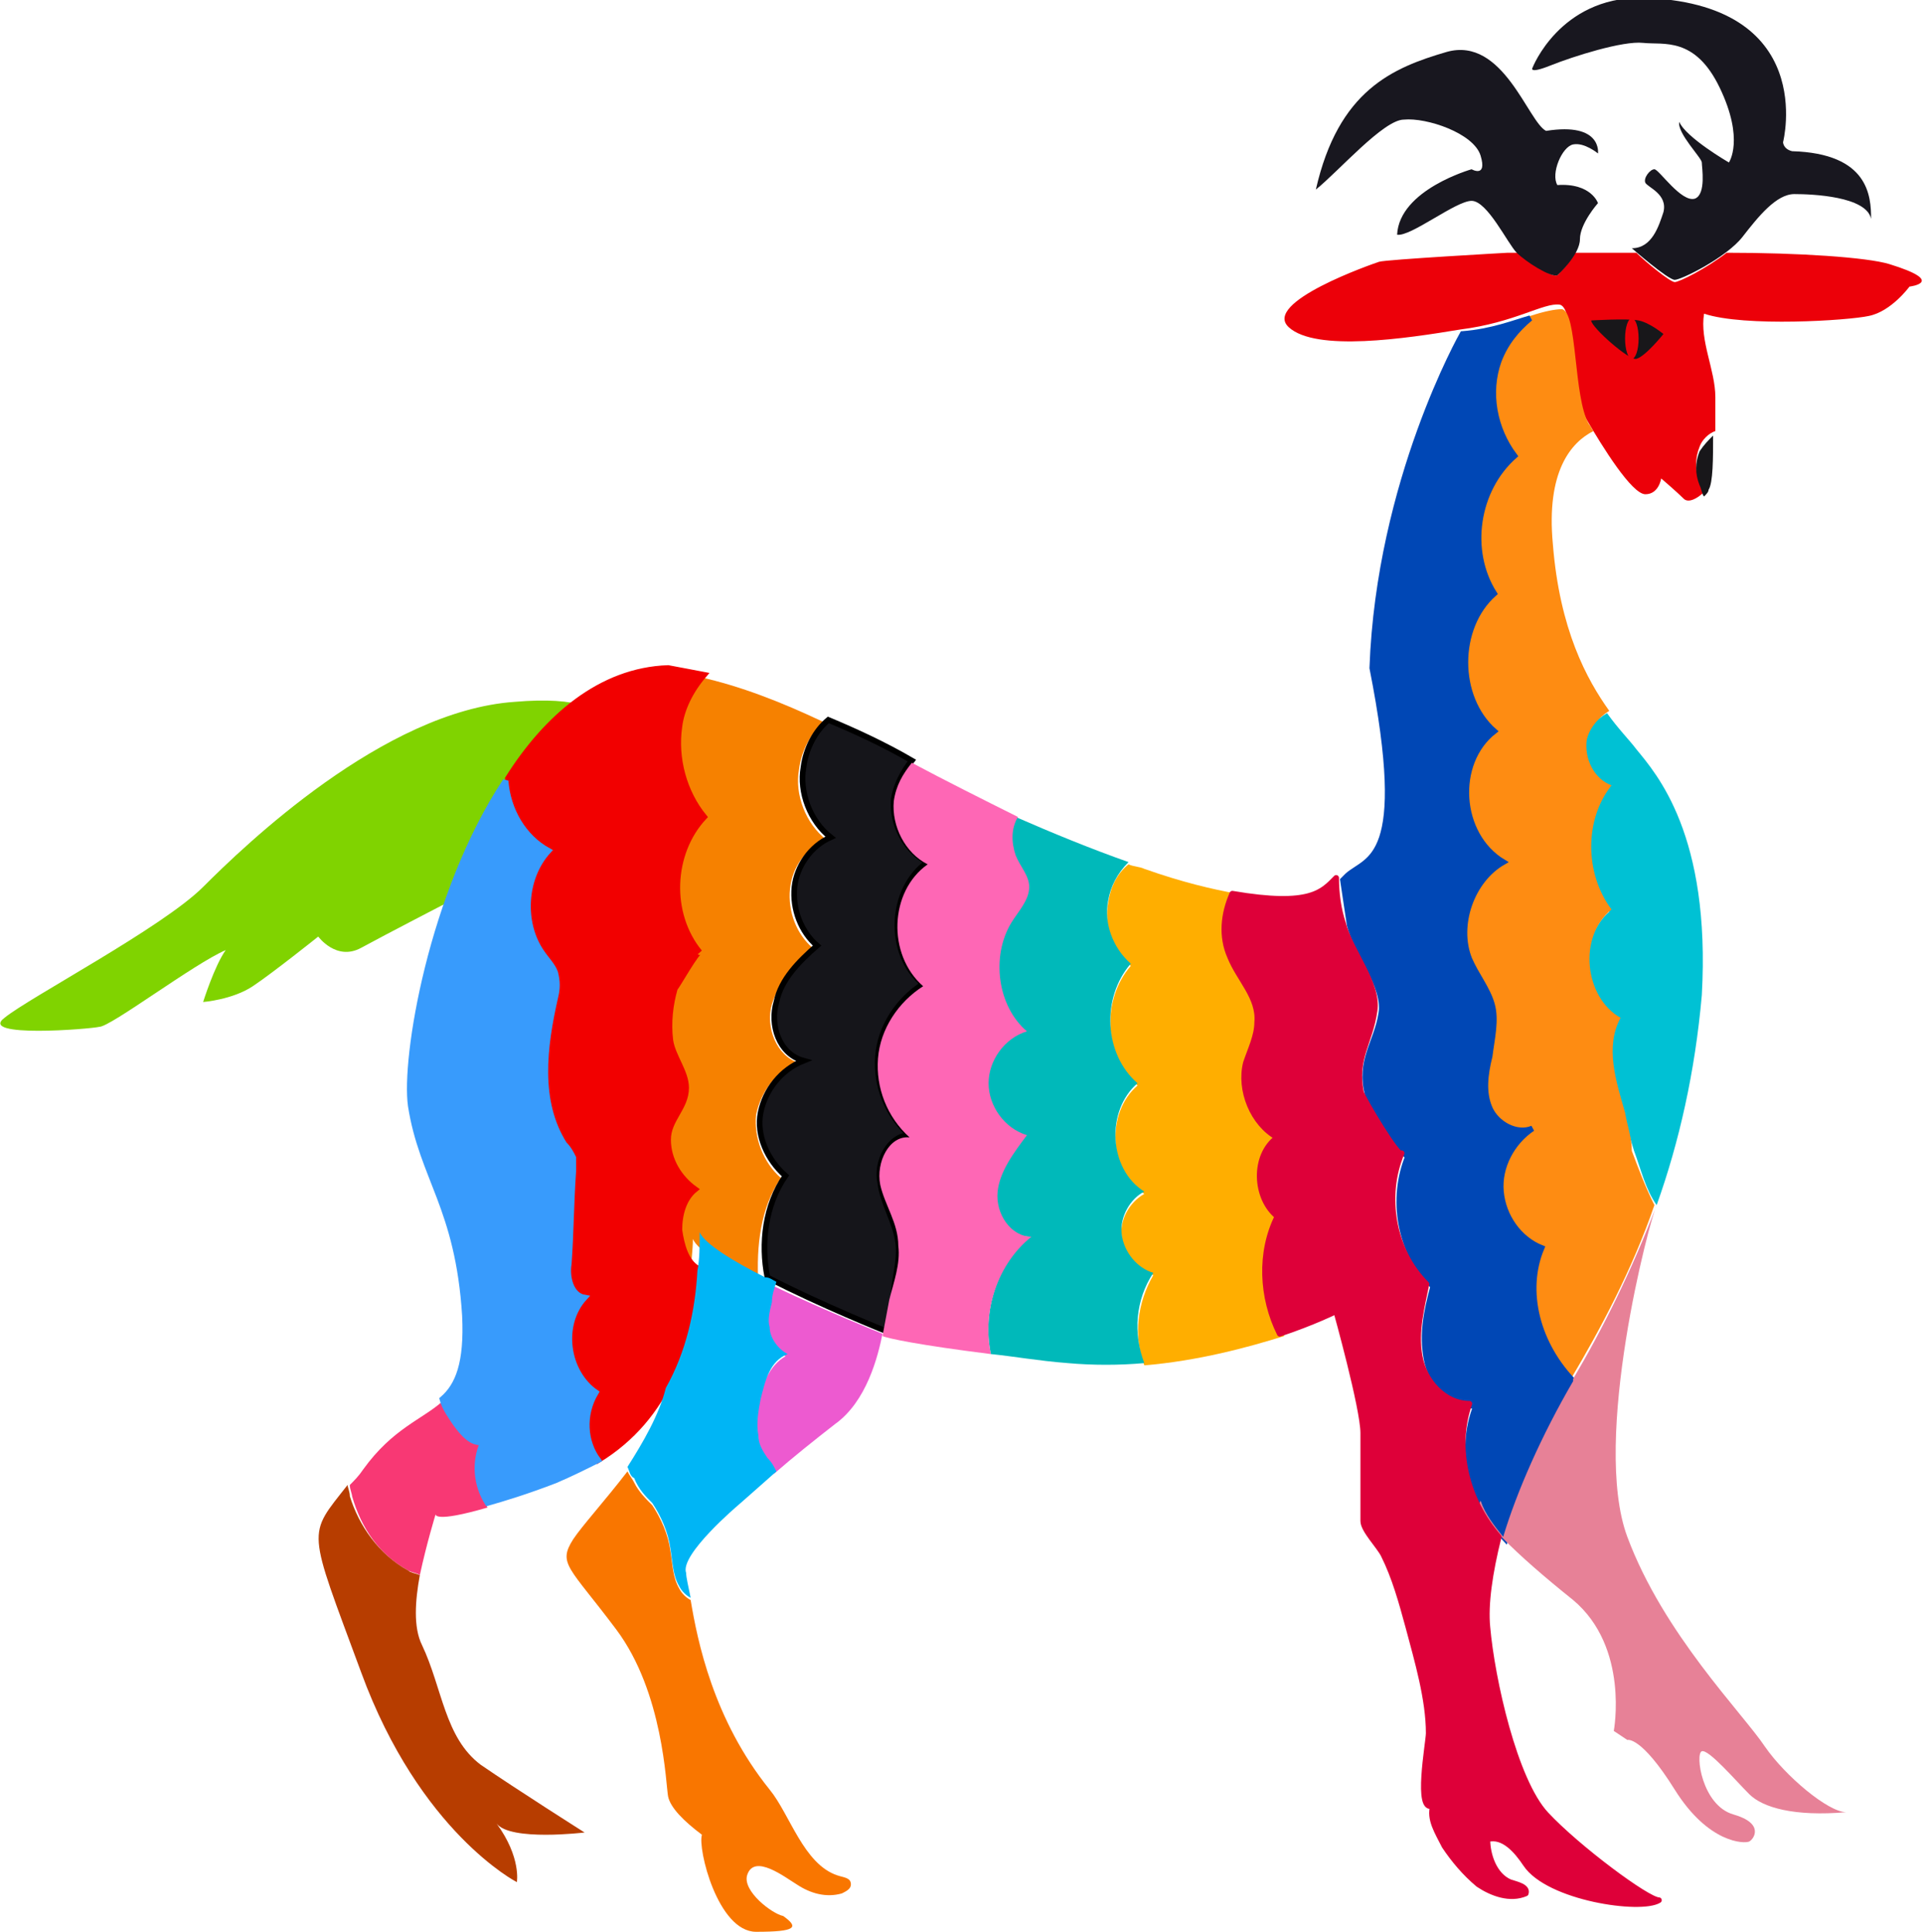 <?xml version="1.0" encoding="utf-8"?>
<!-- Generator: Adobe Illustrator 24.2.1, SVG Export Plug-In . SVG Version: 6.00 Build 0)  -->
<svg version="1.0" id="Layer_1" xmlns="http://www.w3.org/2000/svg" xmlns:xlink="http://www.w3.org/1999/xlink" x="0px" y="0px"
	 viewBox="0 0 85.2 85.6" style="enable-background:new 0 0 85.2 85.6;" xml:space="preserve">
<path style="fill:#80D300;" d="M20,39.9c0,0-2.9,1.5-4,2.1c-1.1,0.6-1.9-0.5-1.9-0.5s-2,1.6-2.9,2.2S9,44.4,9,44.4s0.5-1.6,1-2.3
	c-1.4,0.6-5.1,3.4-5.6,3.4C4,45.6-1,46,0.2,45.1c1.1-0.9,7-4,8.8-5.8s8-7.8,13.8-8.2c5.8-0.5,3.9,2.4,3.9,2.4L20,39.9z"/>
<path style="fill:#EC0009;" d="M83.7,11.7c-1-0.3-4-0.5-7.2-0.5c-0.9,0.7-2.1,1.3-2.3,1.3c-0.2,0-1.3-0.9-1.7-1.3c-1,0-1.9,0-2.7,0
	c-0.3,0.5-0.8,1-0.8,1c-0.3,0.1-1.2-0.6-1.6-1c-0.4,0-0.6,0-0.6,0s-5.4,0.3-5.7,0.4c-0.3,0.1-5.2,1.8-4,2.9c1.2,1.1,5.2,0.5,7.6,0.1
	c2.4-0.3,3.7-1.2,4.4-1.1c0.7,0.1,0.5,3.9,1.2,5.1c0.7,1.2,2,3.3,2.6,3.3c0.6,0,0.7-0.7,0.7-0.7s0.7,0.6,1,0.9
	c0.2,0.2,0.6,0,0.9-0.3c-0.1-0.2-0.2-0.3-0.2-0.5c-0.2-0.5-0.2-1,0-1.5c0.1-0.3,0.4-0.6,0.7-0.7c0-0.6,0-1.1,0-1.5
	c0-1.2-0.7-2.5-0.5-3.7c1.8,0.6,6.4,0.3,7.3,0.1c1-0.2,1.8-1.3,1.8-1.3S86.3,12.5,83.7,11.7z"/>
<path style="fill:#18171A;" d="M70.5,14.2c0,0,1.6-0.1,2.1,0c0.5,0.1,1.1,0.6,1.1,0.6s-0.8,1-1.2,1.1C72.2,16,70.5,14.5,70.5,14.2z"
	/>
<path style="fill:#18171A;" d="M75.3,20c-0.2,0.5-0.2,1,0,1.5c0.1,0.2,0.1,0.4,0.2,0.5c0.1-0.1,0.2-0.2,0.2-0.3
	c0.2-0.3,0.2-1.4,0.2-2.4C75.7,19.5,75.5,19.7,75.3,20z"/>
<path style="fill:#18171F;" d="M69,12.2c0,0,1-0.9,1-1.6c0-0.7,0.8-1.6,0.8-1.6S70.5,8.1,69,8.2c-0.3-0.5,0.2-1.7,0.7-1.8
	c0.5-0.1,1.1,0.4,1.1,0.4s0.2-1.4-2.3-1c-0.8-0.4-1.9-4.2-4.4-3.5C61.7,3,59.3,4,58.3,8.4c1-0.8,3-3.1,3.9-3.1
	c1-0.1,3.1,0.6,3.4,1.6s-0.4,0.6-0.4,0.6s-3.2,0.9-3.3,2.9c0.6,0.1,2.6-1.5,3.3-1.5c0.7,0,1.6,1.9,2,2.3
	C67.6,11.6,68.7,12.3,69,12.2z"/>
<path style="fill:#18171F;" d="M72.3,11c0,0,1.6,1.4,1.9,1.4s2.3-1,3-1.9s1.5-1.9,2.3-1.9s3.2,0.1,3.4,1.1c0-1-0.1-2.9-3.5-3
	c-0.4-0.1-0.4-0.4-0.4-0.4s1.6-6.2-6.3-6.4C69.1-0.1,67.9,3,67.9,3s-0.2,0.3,0.8-0.1c1-0.4,3.2-1.1,4.1-1c0.9,0.1,2.3-0.3,3.4,2
	c1.1,2.3,0.4,3.3,0.4,3.3s-1.9-1.1-2.2-1.8c-0.1,0.5,1,1.6,1,1.8c0,0.2,0.2,1.4-0.3,1.6c-0.6,0.2-1.6-1.3-1.8-1.3
	c-0.2,0-0.5,0.4-0.4,0.6s1,0.5,0.8,1.3C73.5,10,73.2,11,72.3,11z"/>
<ellipse style="fill:#EC0009;" cx="72.3" cy="15" rx="0.3" ry="0.9"/>
<path style="fill:#F68100;" d="M34.6,52.2c-0.8-0.7-1.2-1.8-1.1-2.8c0.2-1,0.9-2,1.9-2.3c-1-0.3-1.5-1.6-1.2-2.6
	c0.3-1,1.1-1.8,1.8-2.5c-0.7-0.6-1.1-1.6-1-2.6c0.1-1,0.7-1.8,1.6-2.2c-0.9-0.7-1.4-2-1.2-3.1c0.1-0.8,0.5-1.6,1.1-2.1
	c-1.9-0.9-3.7-1.6-5.5-2c-0.5,0.7-0.9,1.4-1.1,2.3c-0.2,1.4,0.2,2.9,1.1,4c-1.5,1.6-1.6,4.3-0.2,6c-0.1-0.1-1,1.5-1.1,1.6
	c-0.3,0.7-0.4,1.5-0.2,2.3c0.1,0.7,0.7,1.4,0.7,2.1c0,0.8-0.7,1.4-0.8,2.3c0,0.9,0.4,1.8,1.2,2.2c-0.5,0.5-0.7,1.2-0.7,1.8
	c0,0.7,0.3,1.3,0.7,1.9c0,0,0,0,0,0.1c0-0.6,0.1-1.2,0.1-1.7c0.2,0.5,1.5,1.3,2.9,2C33.5,55.2,33.7,53.5,34.6,52.2z"/>
<path style="fill:#F83874;" d="M21.4,64c-0.5,0-0.9-0.4-1.2-0.8c-0.3-0.4-0.5-0.7-0.6-1.1c-0.9,0.8-2.2,1.2-3.5,3
	c-0.2,0.3-0.4,0.5-0.6,0.7c0,0.2,0.1,0.4,0.1,0.5c0.4,1.4,1.2,2.6,2.5,3.3c0.2,0.1,0.4,0.1,0.5,0.2c0.3-1.4,0.7-2.7,0.7-2.7
	s-0.1,0.4,2.3-0.3c0,0,0,0,0,0C21.1,65.9,21,64.9,21.4,64z"/>
<path style="fill:#F20000;stroke:#F20000;stroke-width:0.25;stroke-miterlimit:3;" d="M30.1,54.5c0-0.7,0.2-1.4,0.7-1.8
	c-0.7-0.5-1.2-1.3-1.2-2.2c0-0.9,0.8-1.4,0.8-2.3c0-0.7-0.6-1.4-0.7-2.1c-0.1-0.8,0-1.6,0.2-2.3c0.1-0.1,1-1.7,1.1-1.6
	c-1.4-1.7-1.3-4.4,0.2-6c-0.9-1.1-1.3-2.6-1.1-4c0.1-0.8,0.5-1.6,1.1-2.3c-0.5-0.1-1.1-0.2-1.6-0.3c-3,0.1-5.4,2.2-7.1,4.9
	c0.1,1.3,0.8,2.5,1.9,3.1c-1.1,1.2-1.2,3.2-0.3,4.5c0.2,0.3,0.5,0.6,0.6,0.9c0.1,0.3,0,0.7,0,1.1c-0.4,2.2-0.8,4.6,0.4,6.5
	c0.1,0.2,0.3,0.4,0.4,0.6c0.1,0.2,0.1,0.4,0,0.6c-0.1,1.4-0.1,2.7-0.2,4.1c0,0.6,0.1,1.5,0.7,1.5c-1,1.2-0.8,3.3,0.5,4.2
	c-0.6,0.9-0.5,2.1,0,3.1c3.1-1.9,4.1-5.1,4.4-8.4c0,0,0,0,0-0.1C30.4,55.9,30.2,55.2,30.1,54.5z"/>
<path style="fill:#389BFC;stroke:#389BFC;stroke-width:0.25;stroke-miterlimit:3;" d="M26.4,61.7c-1.3-0.9-1.6-3-0.5-4.2
	c-0.6-0.1-0.8-0.9-0.7-1.5c0.1-1.4,0.1-2.7,0.2-4.1c0-0.2,0-0.4,0-0.6c-0.1-0.2-0.2-0.4-0.4-0.6c-1.2-1.9-0.9-4.3-0.4-6.5
	c0.1-0.4,0.1-0.7,0-1.1c-0.1-0.3-0.4-0.6-0.6-0.9c-0.9-1.3-0.8-3.3,0.3-4.5c-1.1-0.6-1.8-1.8-1.9-3.1c-3.3,5-4.5,12.3-4.2,14.4
	c0.5,3.2,2.1,4.5,2.4,9.3c0.1,2.1-0.3,3.1-1,3.7c0.1,0.4,0.4,0.8,0.6,1.1c0.3,0.4,0.7,0.9,1.2,0.8c-0.4,0.9-0.3,1.9,0.2,2.7
	c0,0,0,0,0,0c0.7-0.2,1.7-0.5,3-1c0.7-0.3,1.3-0.6,1.9-0.9C25.9,63.9,25.8,62.7,26.4,61.7z"/>
<path style="fill:#B73D00;" d="M15.5,66.3c0-0.2-0.1-0.4-0.1-0.5c-1.8,2.3-1.8,1.8,0.6,8.3c2.6,7.1,6.9,9.3,6.9,9.3s0.2-1.1-0.9-2.6
	c0.6,0.8,3.9,0.4,3.9,0.4s-3-1.9-4.6-3c-1.6-1.2-1.7-3.4-2.6-5.3c-0.4-0.8-0.3-2-0.1-3.1c-0.2-0.1-0.4-0.1-0.5-0.2
	C16.8,68.9,15.9,67.6,15.5,66.3z"/>
<path style="fill:#00C1D4;" d="M72.5,33.2c-0.3-0.4-0.8-0.9-1.3-1.6c-0.5,0.3-0.9,0.7-1,1.3c-0.2,0.8,0.3,1.7,1.1,2
	c-1.2,1.5-1.2,4,0,5.5c-1.4,1.2-1.2,3.8,0.4,4.8c-0.6,1.3-0.2,2.8,0.2,4.2c0.2,0.5,0.3,1,0.5,1.6c0.3,0.8,0.5,1.7,1,2.4
	c1-2.8,1.7-5.9,2-9.3C75.8,37,73.4,34.3,72.5,33.2z"/>
<path style="fill:#15151A;stroke:#000000;stroke-width:0.25;stroke-miterlimit:10;" d="M39.8,55.1c-0.1-0.9-0.7-1.8-0.8-2.7
	c-0.2-0.9,0.4-2.1,1.3-2.1c-1-0.9-1.5-2.2-1.4-3.5c0.1-1.3,0.9-2.5,2-3.2c-1.6-1.3-1.5-4.2,0.2-5.4c-1-0.5-1.6-1.7-1.5-2.8
	c0.1-0.6,0.4-1.2,0.8-1.7c-1.2-0.7-2.5-1.3-3.7-1.8c-0.6,0.5-1,1.3-1.1,2.1c-0.2,1.1,0.3,2.4,1.2,3.1c-0.9,0.4-1.5,1.3-1.6,2.2
	c-0.1,1,0.3,2,1,2.6c-0.8,0.7-1.6,1.5-1.8,2.5c-0.3,1,0.1,2.3,1.2,2.6c-1,0.4-1.7,1.3-1.9,2.3c-0.2,1,0.3,2.1,1.1,2.8
	c-0.9,1.3-1.1,3-0.8,4.5c2.3,1.2,5.3,2.4,5.3,2.4s0,0,0,0c0.1-0.5,0.2-1.1,0.3-1.6C39.6,56.7,39.9,55.9,39.8,55.1z"/>
<path style="fill:#FE8C12;" d="M72,49.3c-0.4-1.4-0.9-2.9-0.2-4.2c-1.6-0.9-1.9-3.6-0.4-4.8c-1.2-1.6-1.2-4,0-5.5
	c-0.8-0.3-1.2-1.2-1.1-2c0.1-0.5,0.5-1,1-1.3c-1-1.4-2.2-3.6-2.5-7.4c-0.3-3.2,0.8-4.5,1.8-5c-0.1-0.1-0.1-0.2-0.2-0.3
	c-0.7-1.2-0.5-5-1.2-5.1c-0.3,0-0.8,0.1-1.4,0.3c-0.6,0.5-1.1,1.2-1.4,1.9c-0.5,1.4-0.2,3.1,0.7,4.2c-1.7,1.4-2.2,4.2-0.9,6.1
	c-1.7,1.5-1.7,4.6,0,6.1c-1.8,1.4-1.6,4.7,0.4,5.8C65.1,39,64.4,41,65,42.5c0.3,0.7,0.8,1.3,1,2c0.2,0.8,0,1.6-0.1,2.3
	c-0.1,0.8-0.3,1.6,0,2.3c0.3,0.7,1.2,1.3,1.9,0.9c-0.9,0.6-1.5,1.7-1.4,2.8c0.1,1.1,0.8,2.1,1.8,2.5c-0.8,2-0.1,4.4,1.4,5.9
	c0,0,0-0.1,0-0.1c1.3-2.2,2.7-4.8,3.7-7.7c-0.4-0.8-0.7-1.6-1-2.4C72.3,50.4,72.1,49.9,72,49.3z"/>
<path style="fill:#FFAE00;" d="M56.8,53.9c-1.1-0.8-1.1-2.7,0-3.5c-1.1-0.7-1.7-2.1-1.4-3.3c0.1-0.6,0.5-1.2,0.5-1.8
	c0-1.1-0.8-1.9-1.2-2.9c-0.4-0.9-0.3-1.9,0.1-2.8c-1.1-0.2-2.4-0.5-4.1-1.1c-0.2-0.1-0.5-0.1-0.7-0.2c-0.5,0.4-0.8,1-0.9,1.7
	c-0.2,1,0.2,2.1,1,2.8c-1.3,1.5-1.2,4,0.3,5.3c-1.4,1.2-1.3,3.8,0.3,4.8c-0.7,0.4-1.1,1.2-1,1.9c0.1,0.8,0.7,1.5,1.4,1.7
	c-0.7,1.2-0.9,2.7-0.4,4c0,0,0,0,0,0c2.4-0.2,4.6-0.8,6.2-1.3C56.1,57.4,56,55.5,56.8,53.9z"/>
<path style="fill:#0047B5;stroke:#0047B5;stroke-width:0.25;stroke-miterlimit:3;" d="M68.3,55.3c-1-0.4-1.7-1.4-1.8-2.5
	c-0.1-1.1,0.5-2.2,1.4-2.8c-0.7,0.3-1.6-0.2-1.9-0.9c-0.3-0.7-0.2-1.5,0-2.3c0.1-0.8,0.3-1.6,0.1-2.3c-0.2-0.7-0.7-1.3-1-2
	c-0.6-1.5,0.1-3.5,1.5-4.3c-2-1.2-2.2-4.4-0.4-5.8c-1.7-1.5-1.7-4.6,0-6.1c-1.2-1.9-0.8-4.6,0.9-6.1c-0.9-1.2-1.2-2.8-0.7-4.2
	c0.3-0.8,0.8-1.4,1.4-1.9c-0.7,0.2-1.7,0.6-3,0.7c0,0-3.7,6.5-4,14.8c1.7,8.6-0.2,8.4-1.1,9.2c-0.1,0.1-0.1,0.1-0.2,0.2
	c0.1,0.7,0.2,1.3,0.3,2c0.3,1.2,1.6,2.7,1.4,3.9c-0.2,1.3-1,2.1-0.6,3.6c0.1,0.3,1.7,3,1.8,2.7c-0.8,1.9-0.4,4.3,1.1,5.8
	c-0.3,1.1-0.5,2.1-0.3,3.2c0.2,1.1,1.1,2.1,2.2,2.1c-0.8,2-0.2,4.3,1.3,5.9c0.6-2.1,1.6-4.5,3.1-6.9C68.1,59.6,67.5,57.2,68.3,55.3z
	"/>
<path style="fill:#E78197;" d="M78.2,77.4c-1-1.5-4.5-5-6.1-9.3c-1.6-4.3,1-14.1,1.3-14.7c-1.1,2.9-2.4,5.5-3.7,7.7c0,0,0,0.1,0,0.1
	c-1.4,2.4-2.5,4.9-3.1,6.9c-0.4-0.5-0.8-1-1-1.6c0,0,0,0,0,0c-0.4,0.5,1.6,2.4,4.1,4.4c2.5,2.1,1.8,5.8,1.8,5.8l0.6,0.4
	c0,0,0.6-0.2,2.1,2.2c1.5,2.4,3.1,2.4,3.3,2.3c0.2-0.1,0.7-0.8-0.7-1.2c-1.4-0.4-1.7-2.7-1.4-2.8c0.3-0.1,1.5,1.3,2.1,1.9
	c0.6,0.6,2,1,4.3,0.8C81,80.3,79.1,78.7,78.2,77.4z"/>
<path style="fill:none;" d="M82,80.5c-0.1,0-0.2,0-0.3,0C81.9,80.6,82,80.6,82,80.5z"/>
<path style="fill:#DE0039;stroke:#DE0039;stroke-width:0.25;stroke-linejoin:round;stroke-miterlimit:3;" d="M65.1,62.2
	c-1.1,0-2-1-2.2-2.1c-0.2-1.1,0.1-2.2,0.3-3.2c-1.5-1.5-1.9-3.9-1.1-5.8c-0.1,0.3-1.7-2.4-1.8-2.7c-0.3-1.5,0.4-2.2,0.6-3.6
	c0.2-1.2-1.1-2.7-1.4-3.9c-0.2-0.6-0.3-1.3-0.3-2c-0.6,0.6-1.1,1.3-4.6,0.7c-0.4,0.9-0.5,1.9-0.1,2.8c0.4,1,1.3,1.8,1.2,2.9
	c0,0.6-0.3,1.2-0.5,1.8c-0.3,1.2,0.3,2.7,1.4,3.3c-1.1,0.8-1,2.7,0,3.5c-0.8,1.6-0.7,3.6,0.1,5.2c1.5-0.5,2.5-1,2.5-1
	s1.2,4.3,1.2,5.4c0,1.1,0,3.8,0,3.9c0,0.4,0.7,1.1,0.9,1.5c0.5,1,0.8,2.1,1.1,3.2c0.4,1.5,0.9,3.2,0.9,4.7c0,0.4-0.6,3.6,0.2,3.2
	c-0.2,0.6,0.2,1.2,0.5,1.8c0.4,0.6,0.9,1.2,1.5,1.7c0.6,0.4,1.4,0.7,2.1,0.4c0.1-0.3-0.4-0.4-0.7-0.5c-0.7-0.3-1-1.2-1-1.9
	c0.7-0.2,1.3,0.5,1.7,1.1c1,1.5,5.1,2.1,5.9,1.6c-0.5,0-3.6-2.3-5-3.8c-1.4-1.5-2.4-6-2.6-8.3c-0.1-1,0.1-2.4,0.5-4
	C65,66.5,64.4,64.2,65.1,62.2z"/>
<path style="fill:#00B9BA;" d="M51.1,56.4c-0.7-0.2-1.3-0.9-1.4-1.7c-0.1-0.8,0.4-1.6,1-1.9c-1.6-1-1.7-3.6-0.3-4.8
	c-1.5-1.3-1.6-3.8-0.3-5.3c-0.8-0.7-1.2-1.8-1-2.8c0.1-0.6,0.4-1.2,0.9-1.7c-1.7-0.6-3.4-1.3-5-2c-0.2,0.5-0.3,1.2-0.1,1.7
	c0.2,0.5,0.5,0.9,0.6,1.4c0,0.6-0.5,1.1-0.8,1.6c-1,1.5-0.7,3.6,0.7,4.8c-1,0.3-1.7,1.3-1.7,2.3c0,1,0.7,2,1.7,2.3
	c-0.6,0.7-1.2,1.5-1.3,2.5c-0.1,0.9,0.6,2,1.5,2c-1.4,1.2-2.1,3.3-1.7,5.2c1,0.1,2.1,0.3,3.4,0.4c1.1,0.1,2.3,0.1,3.4,0c0,0,0,0,0,0
	C50.2,59.1,50.3,57.6,51.1,56.4z"/>
<path style="fill:#FE67B5;" d="M45.7,54.8c-0.9,0-1.6-1-1.5-2c0.1-0.9,0.7-1.7,1.3-2.5c-1-0.3-1.7-1.3-1.7-2.3c0-1,0.7-2,1.7-2.3
	c-1.3-1.1-1.6-3.3-0.7-4.8c0.3-0.5,0.8-1,0.8-1.6c0-0.5-0.4-0.9-0.6-1.4c-0.2-0.6-0.2-1.2,0.1-1.7c-1.6-0.8-3.2-1.6-4.7-2.4
	c-0.4,0.5-0.7,1-0.8,1.7c-0.1,1.1,0.5,2.3,1.5,2.8c-1.7,1.2-1.8,4-0.2,5.4c-1.1,0.7-1.9,1.9-2,3.2c-0.1,1.3,0.4,2.6,1.4,3.5
	c-0.9-0.1-1.5,1.1-1.3,2.1c0.2,0.9,0.8,1.7,0.8,2.7c0.1,0.8-0.2,1.6-0.4,2.4c-0.1,0.5-0.2,1.1-0.3,1.6c0.2,0.1,1.6,0.4,4.8,0.8
	C43.5,58.1,44.2,56,45.7,54.8z"/>
<path style="fill:#ED5AD0;" d="M34,58.9c0.1,0.5,0.4,0.9,0.8,1.2c-0.7,0.4-1,1.2-1.2,2c-0.1,0.5-0.2,1.1-0.1,1.6
	c0.1,0.3,0.3,0.7,0.4,1c0.1,0.2,0.2,0.4,0.4,0.6c0.8-0.7,1.8-1.5,2.7-2.2c1.4-1,1.9-3,2.1-4c0,0-2.5-1-4.8-2.1
	c-0.1,0.3-0.2,0.6-0.2,0.9C34,58.2,33.9,58.6,34,58.9z"/>
<path style="fill:#F97600;" d="M37.1,83.1c-1.5-0.5-2.1-2.7-3-3.8c-2.5-3.1-3.2-6.6-3.5-8.4c-0.2-0.1-0.4-0.3-0.5-0.5
	c-0.3-0.5-0.3-1.1-0.4-1.7c-0.1-0.7-0.4-1.4-0.8-2c-0.3-0.3-0.6-0.6-0.8-1c-0.1-0.2-0.2-0.3-0.3-0.5c-1,1.3-2,2.4-2.4,3
	c-0.7,1.1-0.2,1.2,1.9,4c2.1,2.8,2.2,6.9,2.3,7.4c0.1,0.5,0.7,1.1,1.5,1.7c-0.2,0.6,0.7,4.3,2.4,4.3c1.8,0,1.9-0.2,1.2-0.7
	c-0.5-0.1-1.8-1.1-1.6-1.8c0.3-1,1.7,0.1,2.2,0.4c0.6,0.4,1.3,0.6,2,0.4c0.2-0.1,0.4-0.2,0.4-0.4C37.7,83.2,37.4,83.2,37.1,83.1z"/>
<path style="fill:#00B5F5;" d="M28.9,66.6c0.4,0.6,0.7,1.3,0.8,2c0.1,0.6,0.1,1.2,0.4,1.7c0.1,0.2,0.3,0.4,0.5,0.5
	c-0.1-0.5-0.2-0.9-0.2-1.1c-0.3-0.8,2.3-3,2.3-3s0.8-0.7,1.7-1.5c-0.1-0.2-0.2-0.4-0.4-0.6c-0.2-0.3-0.4-0.6-0.4-1
	c-0.1-0.5,0-1.1,0.1-1.6c0.2-0.8,0.4-1.7,1.2-2c-0.4-0.2-0.8-0.7-0.8-1.2c-0.1-0.3,0-0.7,0.1-1.1c0-0.3,0.1-0.6,0.2-0.9
	c-0.2-0.1-0.3-0.2-0.5-0.2c-1.4-0.7-2.7-1.5-2.9-2c0,0.6,0,1.2-0.1,1.7c-0.1,1.8-0.5,3.6-1.4,5.2c-0.3,1.2-1,2.4-1.7,3.5
	c0.1,0.2,0.1,0.4,0.3,0.5C28.3,66,28.6,66.3,28.9,66.6z"/>
</svg>
